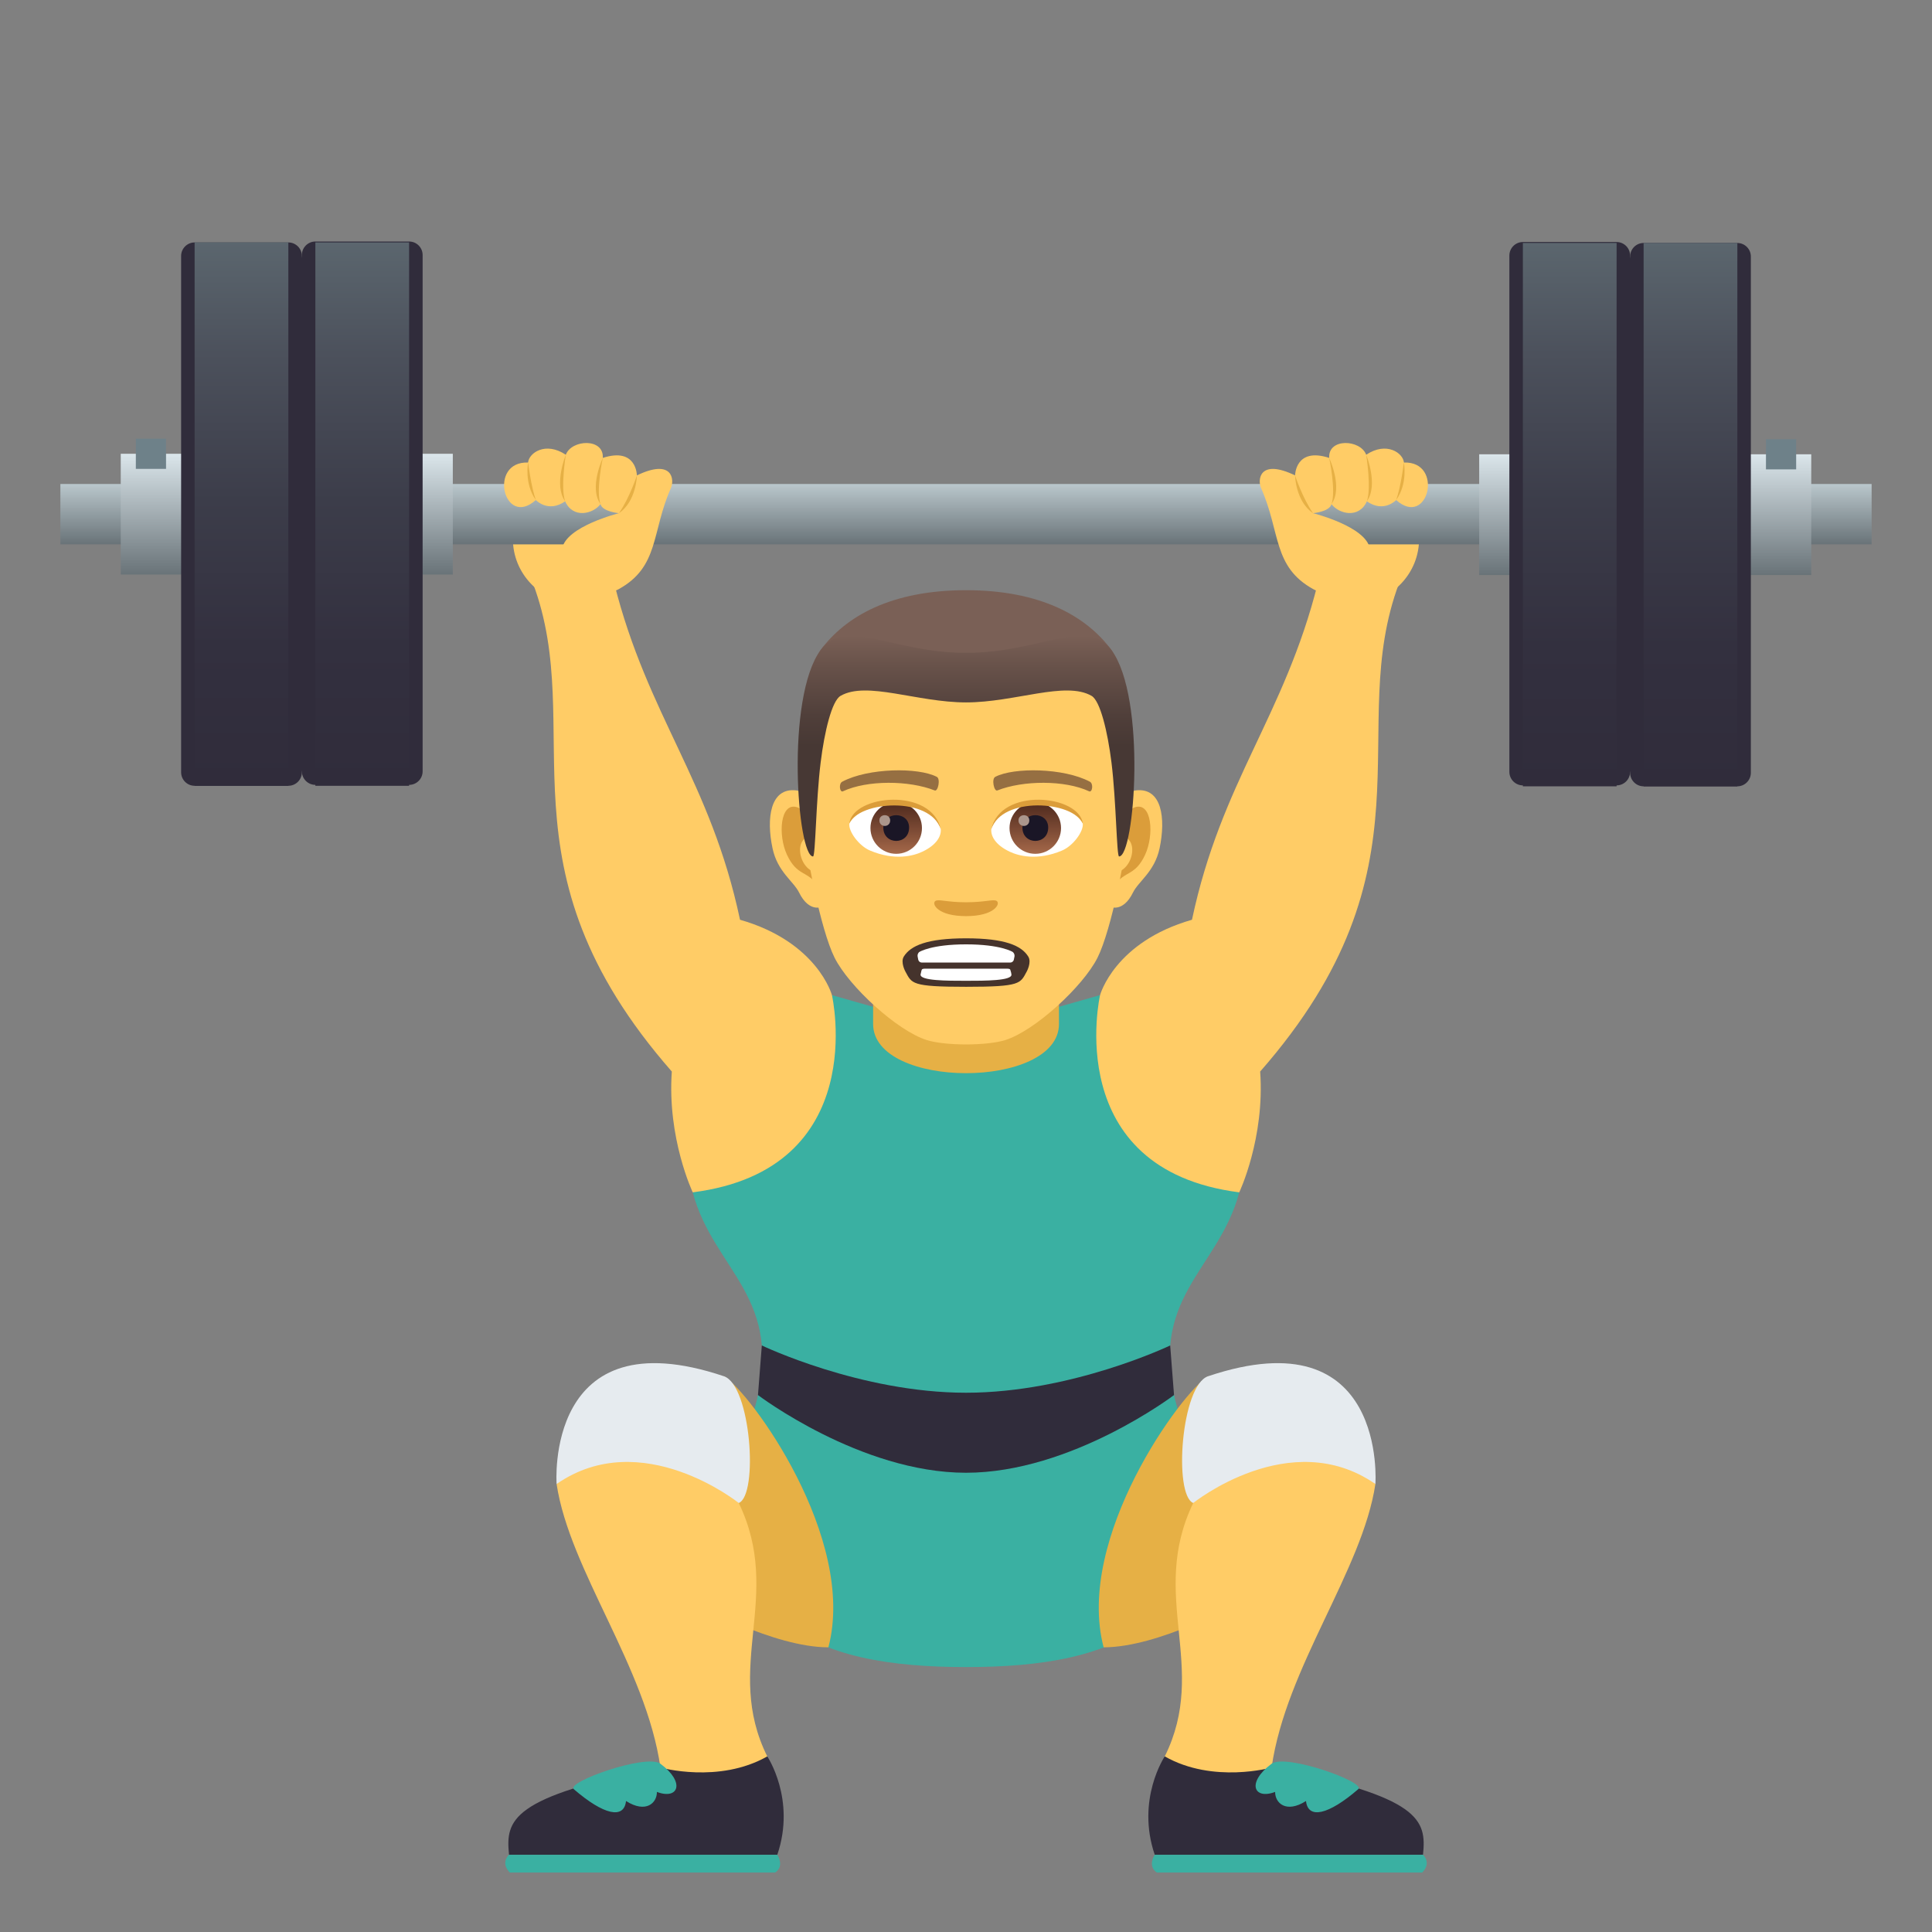 <?xml version="1.0" encoding="utf-8"?>
<!-- Generator: Adobe Illustrator 15.0.0, SVG Export Plug-In . SVG Version: 6.00 Build 0)  -->
<!DOCTYPE svg PUBLIC "-//W3C//DTD SVG 1.1//EN" "http://www.w3.org/Graphics/SVG/1.1/DTD/svg11.dtd">
<svg version="1.1" id="Layer_1" xmlns:x="http://ns.adobe.com/Extensibility/1.0/" xmlns:i="http://ns.adobe.com/AdobeIllustrator/10.0/" xmlns:graph="http://ns.adobe.com/Graphs/1.0/"
	 xmlns="http://www.w3.org/2000/svg" xmlns:xlink="http://www.w3.org/1999/xlink" xmlns:a="http://ns.adobe.com/AdobeSVGViewerExtensions/3.0/"
	 x="0px" y="0px" width="64px" height="64px" viewBox="0 0 64 64" enable-background="new 0 0 64 64" xml:space="preserve">
<rect x="0" y="0" width="64" height="64" fill="#808080" stroke="none"/>
<path fill="#FFCC66" d="M47.01,17.806c0.033,2.475-3.883,3.42-4,0H47.01z"/>
<path fill="#FFCC66" d="M16.989,17.806c-0.033,2.475,3.883,3.42,4,0H16.989z"/>
<path fill="#3AB0A2" d="M41.053,39.498c-5.408-1.359-4.611-6.534-4.611-6.534L32,34.227l-4.441-1.262c0,0,0.797,5.174-4.611,6.534
	c0.697,2.613,3.098,3.475,2.043,7.186c-2.043,7.193,2.076,8.539,7.01,8.539s9.053-1.346,7.01-8.539
	C37.955,42.973,40.355,42.111,41.053,39.498z"/>
<path fill="#302C3B" d="M38.764,44.57c0,0-3.264,1.566-6.764,1.566s-6.764-1.566-6.764-1.566l-0.127,1.643
	c0,0,3.391,2.574,6.891,2.574s6.891-2.574,6.891-2.574L38.764,44.57z"/>
<path fill="#FFCC66" d="M27.559,32.964c0,0-0.477-1.762-3.045-2.496c-0.974-4.599-3.057-6.733-4.168-11.146h-2.691
	c1.824,4.871-1.342,9.393,4.6,16.174c-0.158,2.211,0.693,4.002,0.693,4.002C28.881,38.738,27.559,32.964,27.559,32.964z"/>
<path fill="#FFCC66" d="M36.441,32.964c0,0,0.477-1.762,3.045-2.496c0.975-4.599,3.057-6.733,4.168-11.146h2.691
	c-1.824,4.871,1.342,9.393-4.6,16.174c0.158,2.211-0.693,4.002-0.693,4.002C35.119,38.738,36.441,32.964,36.441,32.964z"/>
<path fill="#E6B045" d="M23.039,53.123c0,0,2.574,1.447,4.403,1.447c0.952-3.627-2.601-8.471-3.462-8.98L23.039,53.123z"/>
<path fill="#FFCC66" d="M25.417,58.184c0,0-0.277,1.473-3.539,0.369c-0.477-3.33-3.004-6.521-3.44-9.393
	c0,0,2.734-3.072,6.035,0.629C25.962,52.875,23.947,55.223,25.417,58.184z"/>
<path fill="#E6EBEF" d="M24.473,49.789c0,0-3.217-2.584-6.035-0.629c0,0-0.41-5.572,5.543-3.57
	C24.873,45.891,25.131,49.514,24.473,49.789z"/>
<path fill="#302C3B" d="M25.749,61.441c0.625-1.836-0.332-3.258-0.332-3.258c-1.605,0.914-3.539,0.369-3.539,0.369
	c-4.967,0.969-5.133,1.74-5.016,2.889H25.749z"/>
<path fill="#3AB0A2" d="M25.679,62.031c0.322-0.223,0.07-0.59,0.07-0.59h-8.887c0,0-0.297,0.26,0.027,0.59H25.679z"/>
<path fill="#3AB0A2" d="M21.872,58.422c-0.484-0.33-3.131,0.615-2.863,0.848c0.988,0.852,1.662,1.004,1.729,0.391
	c0.662,0.42,1.027,0.063,1.023-0.301C22.472,59.629,22.716,59.047,21.872,58.422z"/>
<path fill="#E6B045" d="M40.961,53.123c0,0-2.574,1.447-4.402,1.447c-0.953-3.627,2.6-8.471,3.461-8.98L40.961,53.123z"/>
<path fill="#FFCC66" d="M38.584,58.184c0,0,0.277,1.473,3.539,0.369c0.477-3.33,3.004-6.521,3.439-9.393
	c0,0-2.734-3.072-6.035,0.629C38.039,52.875,40.053,55.223,38.584,58.184z"/>
<path fill="#E6EBEF" d="M39.527,49.789c0,0,3.217-2.584,6.035-0.629c0,0,0.41-5.572-5.543-3.57
	C39.127,45.891,38.869,49.514,39.527,49.789z"/>
<path fill="#302C3B" d="M38.252,61.441c-0.625-1.836,0.332-3.258,0.332-3.258c1.605,0.914,3.539,0.369,3.539,0.369
	c4.967,0.969,5.133,1.74,5.016,2.889H38.252z"/>
<path fill="#3AB0A2" d="M38.322,62.031c-0.322-0.223-0.07-0.59-0.07-0.59h8.887c0,0,0.297,0.26-0.027,0.59H38.322z"/>
<path fill="#3AB0A2" d="M42.129,58.422c0.484-0.33,3.131,0.615,2.863,0.848c-0.988,0.852-1.662,1.004-1.729,0.391
	c-0.662,0.42-1.027,0.063-1.023-0.301C41.529,59.629,41.285,59.047,42.129,58.422z"/>
<path fill="#E6B045" d="M28.923,33.92c0,2.174,6.157,2.174,6.157,0c0-0.74,0-2.407,0-2.407h-6.157
	C28.923,31.513,28.923,33.18,28.923,33.92z"/>
<path id="Path_396_" fill="#FFCC66" d="M37.625,26.183c-0.871,0.105-1.5,3.016-0.951,3.784c0.076,0.107,0.525,0.277,0.857-0.4
	c0.184-0.375,0.715-0.688,0.881-1.463C38.623,27.111,38.49,26.079,37.625,26.183z"/>
<path id="Path_395_" fill="#FFCC66" d="M26.378,26.183c0.871,0.105,1.499,3.016,0.951,3.784c-0.077,0.107-0.525,0.277-0.858-0.4
	c-0.184-0.375-0.715-0.688-0.879-1.463C25.379,27.111,25.512,26.079,26.378,26.183z"/>
<path id="Path_393_" fill="#DB9D3A" d="M37.602,26.74c-0.229,0.072-0.475,0.418-0.609,0.992c0.793-0.17,0.596,1.148-0.096,1.174
	c0.008,0.133,0.016,0.27,0.033,0.412c0.332-0.48,0.67-0.287,1.004-1.004C38.234,27.668,38.164,26.565,37.602,26.74z"/>
<path id="Path_392_" fill="#DB9D3A" d="M27.011,27.73c-0.135-0.572-0.382-0.918-0.609-0.99c-0.562-0.175-0.635,0.928-0.333,1.574
	c0.334,0.717,0.673,0.523,1.005,1.004c0.016-0.143,0.025-0.279,0.031-0.412C26.422,28.873,26.227,27.57,27.011,27.73z"/>
<path id="Path_391_" fill="#FFCC66" d="M32.001,20.588c-3.772,0-5.589,2.849-5.362,6.808c0.045,0.797,0.541,3.396,1.008,4.33
	c0.478,0.953,2.077,2.424,3.057,2.729c0.619,0.191,1.975,0.191,2.593,0c0.98-0.305,2.58-1.776,3.059-2.729
	c0.469-0.933,0.963-3.531,1.008-4.33C37.592,23.437,35.773,20.588,32.001,20.588z"/>
<path id="Path_390_" fill="#966F42" d="M36.1,25.893c-0.863-0.457-2.514-0.479-3.129-0.16c-0.132,0.061-0.045,0.492,0.066,0.452
	c0.856-0.339,2.239-0.347,3.041,0.028C36.186,26.262,36.23,25.957,36.1,25.893z"/>
<path id="Path_389_" fill="#966F42" d="M27.903,25.893c0.862-0.457,2.512-0.479,3.128-0.16c0.131,0.061,0.044,0.492-0.066,0.452
	c-0.858-0.339-2.239-0.347-3.042,0.028C27.817,26.262,27.773,25.957,27.903,25.893z"/>
<path id="Path_388_" fill="#DB9D3A" d="M33.02,29.848c-0.108-0.074-0.361,0.041-1.019,0.041c-0.657,0-0.91-0.115-1.018-0.041
	c-0.129,0.092,0.076,0.5,1.018,0.5C32.943,30.348,33.148,29.939,33.02,29.848z"/>
<path id="Path_267_" fill="#FFFFFF" d="M31.162,27.445c0.032,0.25-0.137,0.545-0.606,0.768c-0.298,0.141-0.918,0.307-1.733-0.037
	c-0.365-0.152-0.721-0.631-0.688-0.896C28.575,26.448,30.748,26.327,31.162,27.445z"/>
<linearGradient id="Oval_1_" gradientUnits="userSpaceOnUse" x1="-423.904" y1="477.96" x2="-423.904" y2="478.219" gradientTransform="matrix(6.57 0 0 -6.57 2814.78 3168.528)">
	<stop  offset="0" style="stop-color:#A6694A"/>
	<stop  offset="1" style="stop-color:#4F2A1E"/>
	<a:midPointStop  offset="0" style="stop-color:#A6694A"/>
	<a:midPointStop  offset="0.5" style="stop-color:#A6694A"/>
	<a:midPointStop  offset="1" style="stop-color:#4F2A1E"/>
</linearGradient>
<circle id="Oval_36_" fill="url(#Oval_1_)" cx="29.688" cy="27.431" r="0.853"/>
<path id="Path_220_" fill="#1A1626" d="M29.261,27.414c0,0.59,0.854,0.59,0.854,0C30.114,26.867,29.261,26.867,29.261,27.414z"/>
<path id="Path_219_" fill="#AB968C" d="M29.131,27.176c0,0.246,0.357,0.246,0.357,0C29.488,26.947,29.131,26.947,29.131,27.176z"/>
<path id="Path_218_" fill="#DB9D3A" d="M31.166,27.479c-0.347-1.112-2.711-0.947-3.032-0.199
	C28.252,26.322,30.871,26.069,31.166,27.479z"/>
<path id="Path_217_" fill="#FFFFFF" d="M32.84,27.445c-0.032,0.25,0.137,0.545,0.607,0.768c0.298,0.141,0.918,0.307,1.732-0.037
	c0.365-0.152,0.721-0.631,0.689-0.896C35.428,26.448,33.254,26.327,32.84,27.445z"/>
<linearGradient id="Oval_2_" gradientUnits="userSpaceOnUse" x1="-425.902" y1="477.96" x2="-425.902" y2="478.219" gradientTransform="matrix(6.57 0 0 -6.57 2832.511 3168.528)">
	<stop  offset="0" style="stop-color:#A6694A"/>
	<stop  offset="1" style="stop-color:#4F2A1E"/>
	<a:midPointStop  offset="0" style="stop-color:#A6694A"/>
	<a:midPointStop  offset="0.5" style="stop-color:#A6694A"/>
	<a:midPointStop  offset="1" style="stop-color:#4F2A1E"/>
</linearGradient>
<circle id="Oval_35_" fill="url(#Oval_2_)" cx="34.295" cy="27.431" r="0.853"/>
<path id="Path_216_" fill="#1A1626" d="M33.869,27.414c0,0.59,0.854,0.59,0.854,0C34.723,26.867,33.869,26.867,33.869,27.414z"/>
<path id="Path_215_" fill="#AB968C" d="M33.739,27.176c0,0.246,0.358,0.246,0.358,0C34.098,26.947,33.739,26.947,33.739,27.176z"/>
<path id="Path_210_" fill="#DB9D3A" d="M32.836,27.479c0.346-1.111,2.708-0.952,3.033-0.199
	C35.748,26.322,33.132,26.069,32.836,27.479z"/>
<path fill="#7A6056" d="M36.818,21.532c-0.826-1.115-2.336-1.981-4.817-1.981c-2.48,0-3.991,0.866-4.816,1.981
	C26.015,23.111,37.986,23.111,36.818,21.532z"/>
<linearGradient id="SVGID_1_" gradientUnits="userSpaceOnUse" x1="32.002" y1="28.371" x2="32.002" y2="21.059">
	<stop  offset="0.5" style="stop-color:#473834"/>
	<stop  offset="0.639" style="stop-color:#503F3A"/>
	<stop  offset="0.864" style="stop-color:#68524A"/>
	<stop  offset="1" style="stop-color:#7A6056"/>
	<a:midPointStop  offset="0.5" style="stop-color:#473834"/>
	<a:midPointStop  offset="0.6" style="stop-color:#473834"/>
	<a:midPointStop  offset="1" style="stop-color:#7A6056"/>
</linearGradient>
<path fill="url(#SVGID_1_)" d="M36.818,21.532c-0.826-1.115-2.336,0.094-4.817,0.094c-2.48,0-3.991-1.209-4.816-0.094
	c-1.169,1.579-0.772,6.839-0.252,6.839c0.082,0,0.094-1.839,0.252-3.113c0.127-1.036,0.374-2.042,0.658-2.206
	c0.866-0.502,2.535,0.216,4.159,0.216c1.623,0,3.293-0.718,4.159-0.216c0.283,0.164,0.529,1.17,0.658,2.206
	c0.158,1.273,0.17,3.113,0.252,3.113C37.59,28.371,37.986,23.111,36.818,21.532z"/>
<path fill="#45332C" d="M34.061,31.685c-0.225-0.361-0.771-0.602-2.059-0.602c-1.287,0-1.834,0.24-2.061,0.602
	c-0.121,0.191,0.053,0.502,0.053,0.502c0.215,0.391,0.184,0.502,2.008,0.502c1.821,0,1.793-0.111,2.008-0.502
	C34.01,32.187,34.184,31.876,34.061,31.685z"/>
<path fill="#FFFFFF" d="M33.607,31.683c0.01-0.055-0.02-0.123-0.063-0.15c0,0-0.391-0.25-1.543-0.25c-1.15,0-1.543,0.25-1.543,0.25
	c-0.045,0.027-0.072,0.096-0.061,0.15l0.02,0.104c0.01,0.055,0.059,0.098,0.111,0.098h2.946c0.051,0,0.102-0.043,0.111-0.098
	L33.607,31.683z"/>
<path fill="#FFFFFF" d="M32.001,32.49c0.631,0,1.53,0,1.504-0.209c-0.002-0.037-0.014-0.08-0.029-0.127
	c-0.012-0.053-0.025-0.066-0.135-0.066c-0.236,0-2.499,0-2.682,0c-0.107,0-0.121,0.014-0.135,0.066
	c-0.012,0.047-0.023,0.09-0.029,0.127C30.472,32.49,31.371,32.49,32.001,32.49z"/>
<linearGradient id="SVGID_2_" gradientUnits="userSpaceOnUse" x1="32.001" y1="18.033" x2="32.001" y2="16.033">
	<stop  offset="0" style="stop-color:#697378"/>
	<stop  offset="1" style="stop-color:#BAC7CC"/>
	<a:midPointStop  offset="0" style="stop-color:#697378"/>
	<a:midPointStop  offset="0.5" style="stop-color:#697378"/>
	<a:midPointStop  offset="1" style="stop-color:#BAC7CC"/>
</linearGradient>
<rect x="2" y="16.033" fill="url(#SVGID_2_)" width="60" height="2"/>
<path fill="#FFCC66" d="M46.25,16.564c0,0-0.408,0.437-0.971,0.042c-0.258,0.582-0.924,0.423-1.172,0.093
	C44.045,16.952,43.496,17,43.496,17s1.758,0.438,1.881,1.173c0.27,1.614-1.367,1.621-1.865,1.348
	c-1.361-0.746-1.086-1.893-1.738-3.354c-0.121-0.273-0.059-0.989,1.127-0.419c0,0,0.006-0.946,1.131-0.579
	c-0.045-0.663,1.031-0.618,1.225-0.105c0.674-0.45,1.223-0.057,1.25,0.258C47.844,15.276,47.313,17.512,46.25,16.564z"/>
<path fill="#E6B045" d="M46.25,16.564c0.158-0.444,0.256-1.243,0.256-1.243S46.641,16.021,46.25,16.564z"/>
<path fill="#E6B045" d="M45.279,16.606c0.158-0.444-0.023-1.543-0.023-1.543S45.67,16.063,45.279,16.606z"/>
<path fill="#E6B045" d="M44.107,16.699c0.158-0.443-0.076-1.53-0.076-1.53S44.498,16.156,44.107,16.699z"/>
<path fill="#E6B045" d="M43.496,17c-0.58-0.394-0.596-1.252-0.596-1.252S43.141,16.486,43.496,17z"/>
<path fill="#FFCC66" d="M17.75,16.564c0,0,0.408,0.437,0.971,0.042c0.257,0.582,0.924,0.423,1.171,0.093
	C19.955,16.952,20.503,17,20.503,17s-1.757,0.438-1.88,1.173c-0.27,1.614,1.366,1.621,1.864,1.348
	c1.362-0.746,1.087-1.893,1.738-3.354c0.121-0.273,0.059-0.989-1.127-0.419c0,0-0.006-0.946-1.13-0.579
	c0.045-0.663-1.032-0.618-1.225-0.105c-0.675-0.45-1.223-0.057-1.25,0.258C16.157,15.276,16.687,17.512,17.75,16.564z"/>
<path fill="#E6B045" d="M17.75,16.564c-0.158-0.444-0.256-1.243-0.256-1.243S17.36,16.021,17.75,16.564z"/>
<path fill="#E6B045" d="M18.721,16.606c-0.158-0.444,0.023-1.543,0.023-1.543S18.331,16.063,18.721,16.606z"/>
<path fill="#E6B045" d="M19.892,16.699c-0.158-0.443,0.077-1.53,0.077-1.53S19.502,16.156,19.892,16.699z"/>
<path fill="#E6B045" d="M20.503,17c0.58-0.394,0.596-1.252,0.596-1.252S20.86,16.486,20.503,17z"/>
<linearGradient id="SVGID_3_" gradientUnits="userSpaceOnUse" x1="9.5" y1="19.032" x2="9.5" y2="15.032">
	<stop  offset="0" style="stop-color:#697378"/>
	<stop  offset="1" style="stop-color:#DBE6EB"/>
	<a:midPointStop  offset="0" style="stop-color:#697378"/>
	<a:midPointStop  offset="0.5" style="stop-color:#697378"/>
	<a:midPointStop  offset="1" style="stop-color:#DBE6EB"/>
</linearGradient>
<rect x="4" y="15.032" fill="url(#SVGID_3_)" width="11" height="4"/>
<rect x="4.5" y="14.532" fill="#6E8189" width="1" height="1"/>
<path fill="#302C3B" d="M10,25.583c0,0.246-0.201,0.447-0.447,0.447H6.447C6.201,26.031,6,25.83,6,25.583V8.478
	c0-0.246,0.201-0.447,0.447-0.447h3.105C9.799,8.031,10,8.232,10,8.478C10.545,11.97,10.545,22.094,10,25.583z"/>
<path fill="#302C3B" d="M14,25.553C14,25.799,13.799,26,13.553,26h-3.105C10.201,26,10,25.799,10,25.553V8.447
	C10,8.201,10.201,8,10.447,8h3.105C13.799,8,14,8.201,14,8.447V25.553z"/>
<linearGradient id="SVGID_4_" gradientUnits="userSpaceOnUse" x1="8" y1="26.031" x2="8" y2="8.031">
	<stop  offset="0" style="stop-color:#302C3B"/>
	<stop  offset="0.258" style="stop-color:#33303F"/>
	<stop  offset="0.525" style="stop-color:#3C3D4A"/>
	<stop  offset="0.796" style="stop-color:#4C515C"/>
	<stop  offset="1" style="stop-color:#5B666E"/>
	<a:midPointStop  offset="0" style="stop-color:#302C3B"/>
	<a:midPointStop  offset="0.7" style="stop-color:#302C3B"/>
	<a:midPointStop  offset="1" style="stop-color:#5B666E"/>
</linearGradient>
<rect x="6.447" y="8.031" fill="url(#SVGID_4_)" width="3.105" height="18"/>
<linearGradient id="SVGID_5_" gradientUnits="userSpaceOnUse" x1="12" y1="26.031" x2="12" y2="8.031">
	<stop  offset="0" style="stop-color:#302C3B"/>
	<stop  offset="0.258" style="stop-color:#33303F"/>
	<stop  offset="0.525" style="stop-color:#3C3D4A"/>
	<stop  offset="0.796" style="stop-color:#4C515C"/>
	<stop  offset="1" style="stop-color:#5B666E"/>
	<a:midPointStop  offset="0" style="stop-color:#302C3B"/>
	<a:midPointStop  offset="0.7" style="stop-color:#302C3B"/>
	<a:midPointStop  offset="1" style="stop-color:#5B666E"/>
</linearGradient>
<rect x="10.447" y="8.031" fill="url(#SVGID_5_)" width="3.105" height="18"/>
<linearGradient id="SVGID_6_" gradientUnits="userSpaceOnUse" x1="-1954.892" y1="19.049" x2="-1954.892" y2="15.049" gradientTransform="matrix(-1 0 0 1 -1900.392 0)">
	<stop  offset="0" style="stop-color:#697378"/>
	<stop  offset="1" style="stop-color:#DBE6EB"/>
	<a:midPointStop  offset="0" style="stop-color:#697378"/>
	<a:midPointStop  offset="0.5" style="stop-color:#697378"/>
	<a:midPointStop  offset="1" style="stop-color:#DBE6EB"/>
</linearGradient>
<rect x="49" y="15.049" fill="url(#SVGID_6_)" width="11" height="4"/>
<rect x="58.5" y="14.549" fill="#6E8189" width="1" height="1"/>
<path fill="#302C3B" d="M54,25.601c0,0.246,0.201,0.447,0.447,0.447h3.105c0.246,0,0.447-0.201,0.447-0.447V8.496
	c0-0.246-0.201-0.447-0.447-0.447h-3.105C54.201,8.048,54,8.25,54,8.496C53.455,11.988,53.455,22.111,54,25.601z"/>
<path fill="#302C3B" d="M50,25.57c0,0.246,0.201,0.447,0.447,0.447h3.105c0.246,0,0.447-0.201,0.447-0.447V8.464
	c0-0.246-0.201-0.447-0.447-0.447h-3.105C50.201,8.017,50,8.218,50,8.464V25.57z"/>
<linearGradient id="SVGID_7_" gradientUnits="userSpaceOnUse" x1="-1956.392" y1="26.048" x2="-1956.392" y2="8.048" gradientTransform="matrix(-1 0 0 1 -1900.392 0)">
	<stop  offset="0" style="stop-color:#302C3B"/>
	<stop  offset="0.258" style="stop-color:#33303F"/>
	<stop  offset="0.525" style="stop-color:#3C3D4A"/>
	<stop  offset="0.796" style="stop-color:#4C515C"/>
	<stop  offset="1" style="stop-color:#5B666E"/>
	<a:midPointStop  offset="0" style="stop-color:#302C3B"/>
	<a:midPointStop  offset="0.7" style="stop-color:#302C3B"/>
	<a:midPointStop  offset="1" style="stop-color:#5B666E"/>
</linearGradient>
<rect x="54.447" y="8.048" fill="url(#SVGID_7_)" width="3.105" height="18"/>
<linearGradient id="SVGID_8_" gradientUnits="userSpaceOnUse" x1="-1952.392" y1="26.048" x2="-1952.392" y2="8.048" gradientTransform="matrix(-1 0 0 1 -1900.392 0)">
	<stop  offset="0" style="stop-color:#302C3B"/>
	<stop  offset="0.258" style="stop-color:#33303F"/>
	<stop  offset="0.525" style="stop-color:#3C3D4A"/>
	<stop  offset="0.796" style="stop-color:#4C515C"/>
	<stop  offset="1" style="stop-color:#5B666E"/>
	<a:midPointStop  offset="0" style="stop-color:#302C3B"/>
	<a:midPointStop  offset="0.7" style="stop-color:#302C3B"/>
	<a:midPointStop  offset="1" style="stop-color:#5B666E"/>
</linearGradient>
<rect x="50.447" y="8.048" fill="url(#SVGID_8_)" width="3.105" height="18"/>
</svg>
